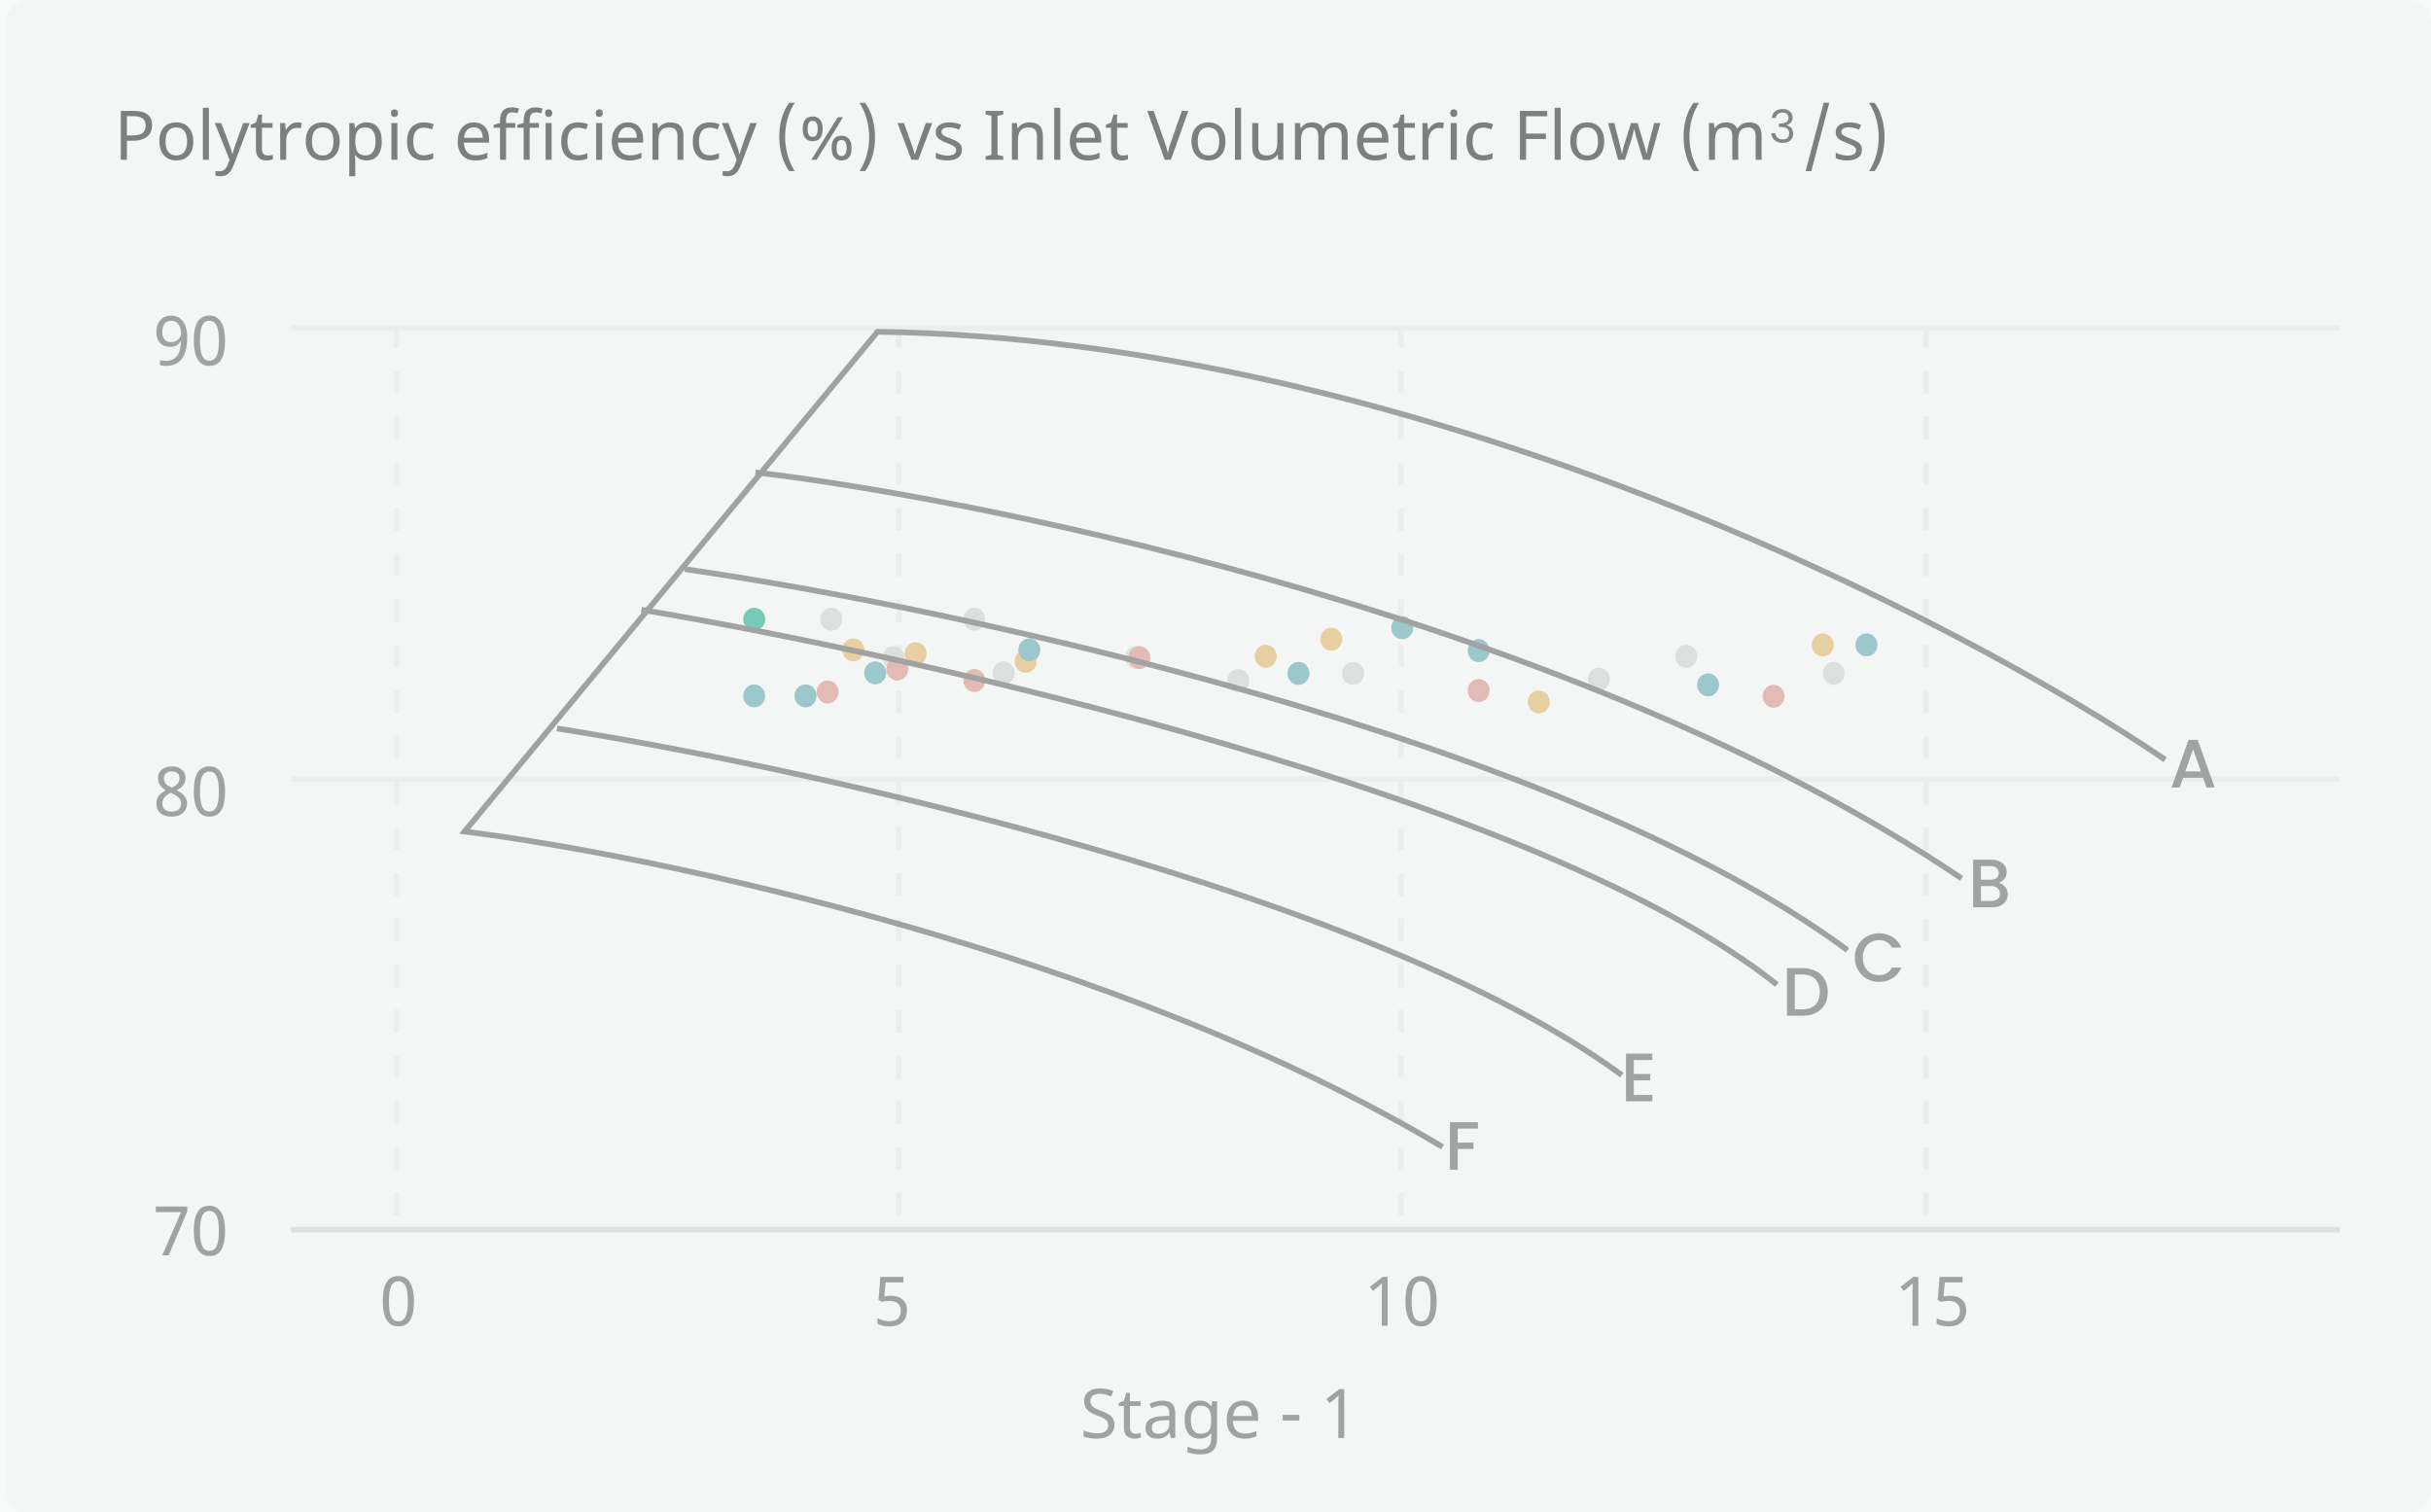 <svg width="426" height="265" viewBox="0 0 426 265" fill="none" xmlns="http://www.w3.org/2000/svg">
<rect width="426" height="265" fill="#F5F5F5"/>
<rect x="-16173" y="-3458" width="23840" height="13376" fill="#F8FAF9"/>
<rect x="1" width="425" height="265" rx="4" fill="white"/>
<path d="M310.48 20.672C310.517 20.181 310.707 19.797 311.048 19.52C311.389 19.243 311.832 19.104 312.376 19.104C312.739 19.104 313.051 19.171 313.312 19.304C313.579 19.432 313.779 19.608 313.912 19.832C314.051 20.056 314.12 20.309 314.12 20.592C314.12 20.923 314.024 21.208 313.832 21.448C313.645 21.688 313.4 21.843 313.096 21.912V21.952C313.443 22.037 313.717 22.205 313.92 22.456C314.123 22.707 314.224 23.035 314.224 23.44C314.224 23.744 314.155 24.019 314.016 24.264C313.877 24.504 313.669 24.693 313.392 24.832C313.115 24.971 312.781 25.04 312.392 25.04C311.827 25.04 311.363 24.893 311 24.6C310.637 24.301 310.435 23.88 310.392 23.336H311.096C311.133 23.656 311.264 23.917 311.488 24.12C311.712 24.323 312.011 24.424 312.384 24.424C312.757 24.424 313.04 24.328 313.232 24.136C313.429 23.939 313.528 23.685 313.528 23.376C313.528 22.976 313.395 22.688 313.128 22.512C312.861 22.336 312.459 22.248 311.92 22.248H311.736V21.64H311.928C312.419 21.635 312.789 21.555 313.04 21.4C313.291 21.24 313.416 20.995 313.416 20.664C313.416 20.381 313.323 20.155 313.136 19.984C312.955 19.813 312.693 19.728 312.352 19.728C312.021 19.728 311.755 19.813 311.552 19.984C311.349 20.155 311.229 20.384 311.192 20.672H310.48Z" fill="#1A2321"/>
<g clip-path="url(#clip0_0_1)">
<path d="M32.805 59.09C32.805 59.5 32.783 59.91 32.74 60.32C32.701 60.727 32.629 61.115 32.523 61.486C32.422 61.857 32.281 62.205 32.102 62.529C31.922 62.85 31.693 63.127 31.416 63.361C31.139 63.596 30.807 63.781 30.42 63.918C30.033 64.051 29.58 64.117 29.061 64.117C28.986 64.117 28.904 64.115 28.814 64.111C28.725 64.107 28.635 64.1 28.545 64.088C28.455 64.08 28.367 64.07 28.281 64.059C28.195 64.047 28.119 64.031 28.053 64.012V63.098C28.189 63.148 28.344 63.185 28.516 63.209C28.688 63.232 28.857 63.244 29.025 63.244C29.553 63.244 29.986 63.152 30.326 62.969C30.666 62.785 30.936 62.537 31.135 62.225C31.334 61.908 31.475 61.541 31.557 61.123C31.643 60.705 31.695 60.264 31.715 59.799H31.639C31.561 59.94 31.467 60.07 31.357 60.191C31.248 60.312 31.119 60.418 30.971 60.508C30.822 60.598 30.654 60.668 30.467 60.719C30.279 60.77 30.07 60.795 29.84 60.795C29.469 60.795 29.133 60.738 28.832 60.625C28.531 60.508 28.275 60.338 28.064 60.115C27.854 59.893 27.689 59.621 27.572 59.301C27.459 58.977 27.402 58.607 27.402 58.193C27.402 57.748 27.463 57.348 27.584 56.992C27.709 56.633 27.883 56.33 28.105 56.084C28.332 55.834 28.605 55.643 28.926 55.51C29.25 55.377 29.611 55.31 30.01 55.31C30.404 55.31 30.771 55.387 31.111 55.539C31.451 55.691 31.746 55.924 31.996 56.236C32.246 56.549 32.443 56.943 32.588 57.42C32.732 57.893 32.805 58.449 32.805 59.09ZM30.021 56.213C29.787 56.213 29.572 56.252 29.377 56.33C29.186 56.408 29.02 56.529 28.879 56.693C28.738 56.857 28.629 57.065 28.551 57.315C28.477 57.56 28.439 57.853 28.439 58.193C28.439 58.467 28.471 58.713 28.533 58.932C28.6 59.147 28.697 59.33 28.826 59.482C28.955 59.635 29.115 59.752 29.307 59.834C29.502 59.916 29.729 59.957 29.986 59.957C30.252 59.957 30.492 59.912 30.707 59.822C30.922 59.728 31.105 59.609 31.258 59.465C31.41 59.316 31.527 59.148 31.609 58.961C31.695 58.773 31.738 58.586 31.738 58.398C31.738 58.137 31.701 57.877 31.627 57.619C31.557 57.357 31.449 57.123 31.305 56.916C31.164 56.705 30.986 56.535 30.771 56.406C30.557 56.277 30.307 56.213 30.021 56.213ZM39.438 59.705C39.438 60.397 39.387 61.016 39.285 61.562C39.188 62.109 39.027 62.572 38.805 62.951C38.586 63.33 38.303 63.619 37.955 63.818C37.607 64.018 37.185 64.117 36.69 64.117C36.228 64.117 35.826 64.018 35.482 63.818C35.143 63.619 34.859 63.33 34.633 62.951C34.41 62.572 34.242 62.109 34.129 61.562C34.02 61.016 33.965 60.397 33.965 59.705C33.965 59.014 34.014 58.395 34.111 57.848C34.213 57.301 34.371 56.84 34.586 56.465C34.805 56.086 35.086 55.797 35.43 55.598C35.777 55.398 36.197 55.299 36.69 55.299C37.154 55.299 37.559 55.398 37.902 55.598C38.246 55.793 38.531 56.08 38.758 56.459C38.984 56.834 39.154 57.295 39.268 57.842C39.381 58.389 39.438 59.01 39.438 59.705ZM35.049 59.705C35.049 60.291 35.078 60.803 35.137 61.24C35.195 61.678 35.289 62.043 35.418 62.336C35.547 62.625 35.715 62.844 35.922 62.992C36.133 63.137 36.389 63.209 36.69 63.209C36.99 63.209 37.246 63.137 37.457 62.992C37.668 62.848 37.84 62.631 37.973 62.342C38.109 62.053 38.207 61.69 38.266 61.252C38.328 60.81 38.359 60.295 38.359 59.705C38.359 59.119 38.328 58.607 38.266 58.17C38.207 57.732 38.109 57.369 37.973 57.08C37.84 56.791 37.668 56.574 37.457 56.43C37.246 56.285 36.99 56.213 36.69 56.213C36.389 56.213 36.133 56.285 35.922 56.43C35.715 56.574 35.547 56.791 35.418 57.08C35.289 57.369 35.195 57.732 35.137 58.17C35.078 58.607 35.049 59.119 35.049 59.705Z" fill="#595959"/>
</g>
<g clip-path="url(#clip1_0_1)">
<path d="M30.092 134.299C30.42 134.299 30.729 134.342 31.018 134.428C31.311 134.514 31.566 134.643 31.785 134.814C32.008 134.986 32.184 135.201 32.312 135.459C32.441 135.717 32.506 136.018 32.506 136.361C32.506 136.623 32.467 136.859 32.389 137.07C32.31 137.281 32.203 137.473 32.066 137.645C31.93 137.812 31.768 137.965 31.58 138.102C31.393 138.234 31.189 138.355 30.971 138.465C31.197 138.586 31.418 138.721 31.633 138.869C31.852 139.018 32.045 139.186 32.213 139.373C32.385 139.557 32.522 139.764 32.623 139.994C32.728 140.225 32.781 140.482 32.781 140.768C32.781 141.127 32.715 141.453 32.582 141.746C32.453 142.035 32.27 142.281 32.031 142.484C31.797 142.688 31.514 142.844 31.182 142.953C30.854 143.062 30.49 143.117 30.092 143.117C29.662 143.117 29.279 143.064 28.943 142.959C28.611 142.854 28.33 142.703 28.1 142.508C27.873 142.309 27.699 142.066 27.578 141.781C27.461 141.496 27.402 141.174 27.402 140.814C27.402 140.521 27.445 140.258 27.531 140.023C27.621 139.789 27.74 139.578 27.889 139.391C28.037 139.203 28.213 139.037 28.416 138.893C28.619 138.748 28.834 138.621 29.061 138.512C28.869 138.391 28.689 138.26 28.521 138.119C28.354 137.975 28.207 137.814 28.082 137.639C27.961 137.463 27.863 137.27 27.789 137.059C27.719 136.844 27.684 136.607 27.684 136.35C27.684 136.01 27.748 135.713 27.877 135.459C28.01 135.201 28.188 134.986 28.41 134.814C28.633 134.643 28.889 134.514 29.178 134.428C29.471 134.342 29.775 134.299 30.092 134.299ZM28.451 140.826C28.451 141.033 28.482 141.225 28.545 141.4C28.607 141.572 28.705 141.721 28.838 141.846C28.971 141.967 29.139 142.062 29.342 142.133C29.545 142.199 29.787 142.232 30.068 142.232C30.342 142.232 30.582 142.199 30.789 142.133C31 142.062 31.176 141.965 31.316 141.84C31.457 141.711 31.562 141.557 31.633 141.377C31.703 141.197 31.738 140.998 31.738 140.779C31.738 140.576 31.699 140.393 31.621 140.229C31.547 140.064 31.438 139.912 31.293 139.771C31.152 139.631 30.982 139.498 30.783 139.373C30.584 139.248 30.361 139.125 30.115 139.004L29.939 138.922C29.447 139.156 29.076 139.426 28.826 139.73C28.576 140.031 28.451 140.396 28.451 140.826ZM30.08 135.189C29.666 135.189 29.336 135.293 29.09 135.5C28.848 135.707 28.727 136.008 28.727 136.402C28.727 136.625 28.76 136.816 28.826 136.977C28.896 137.137 28.992 137.279 29.113 137.404C29.234 137.529 29.379 137.643 29.547 137.744C29.719 137.842 29.904 137.938 30.104 138.031C30.291 137.945 30.467 137.852 30.631 137.75C30.799 137.648 30.943 137.533 31.064 137.404C31.189 137.275 31.287 137.129 31.357 136.965C31.428 136.801 31.463 136.613 31.463 136.402C31.463 136.008 31.34 135.707 31.094 135.5C30.848 135.293 30.51 135.189 30.08 135.189ZM39.438 138.705C39.438 139.396 39.387 140.016 39.285 140.562C39.188 141.109 39.027 141.572 38.805 141.951C38.586 142.33 38.303 142.619 37.955 142.818C37.607 143.018 37.185 143.117 36.69 143.117C36.228 143.117 35.826 143.018 35.482 142.818C35.143 142.619 34.859 142.33 34.633 141.951C34.41 141.572 34.242 141.109 34.129 140.562C34.02 140.016 33.965 139.396 33.965 138.705C33.965 138.014 34.014 137.395 34.111 136.848C34.213 136.301 34.371 135.84 34.586 135.465C34.805 135.086 35.086 134.797 35.43 134.598C35.777 134.398 36.197 134.299 36.69 134.299C37.154 134.299 37.559 134.398 37.902 134.598C38.246 134.793 38.531 135.08 38.758 135.459C38.984 135.834 39.154 136.295 39.268 136.842C39.381 137.389 39.438 138.01 39.438 138.705ZM35.049 138.705C35.049 139.291 35.078 139.803 35.137 140.24C35.195 140.678 35.289 141.043 35.418 141.336C35.547 141.625 35.715 141.844 35.922 141.992C36.133 142.137 36.389 142.209 36.69 142.209C36.99 142.209 37.246 142.137 37.457 141.992C37.668 141.848 37.84 141.631 37.973 141.342C38.109 141.053 38.207 140.689 38.266 140.252C38.328 139.811 38.359 139.295 38.359 138.705C38.359 138.119 38.328 137.607 38.266 137.17C38.207 136.732 38.109 136.369 37.973 136.08C37.84 135.791 37.668 135.574 37.457 135.43C37.246 135.285 36.99 135.213 36.69 135.213C36.389 135.213 36.133 135.285 35.922 135.43C35.715 135.574 35.547 135.791 35.418 136.08C35.289 136.369 35.195 136.732 35.137 137.17C35.078 137.607 35.049 138.119 35.049 138.705Z" fill="#595959"/>
</g>
<g clip-path="url(#clip2_0_1)">
<path d="M28.428 220L31.727 212.406H27.309V211.434H32.816V212.283L29.564 220H28.428ZM39.438 215.705C39.438 216.396 39.387 217.016 39.285 217.562C39.188 218.109 39.027 218.572 38.805 218.951C38.586 219.33 38.303 219.619 37.955 219.818C37.607 220.018 37.185 220.117 36.69 220.117C36.228 220.117 35.826 220.018 35.482 219.818C35.143 219.619 34.859 219.33 34.633 218.951C34.41 218.572 34.242 218.109 34.129 217.562C34.02 217.016 33.965 216.396 33.965 215.705C33.965 215.014 34.014 214.395 34.111 213.848C34.213 213.301 34.371 212.84 34.586 212.465C34.805 212.086 35.086 211.797 35.43 211.598C35.777 211.398 36.197 211.299 36.69 211.299C37.154 211.299 37.559 211.398 37.902 211.598C38.246 211.793 38.531 212.08 38.758 212.459C38.984 212.834 39.154 213.295 39.268 213.842C39.381 214.389 39.438 215.01 39.438 215.705ZM35.049 215.705C35.049 216.291 35.078 216.803 35.137 217.24C35.195 217.678 35.289 218.043 35.418 218.336C35.547 218.625 35.715 218.844 35.922 218.992C36.133 219.137 36.389 219.209 36.69 219.209C36.99 219.209 37.246 219.137 37.457 218.992C37.668 218.848 37.84 218.631 37.973 218.342C38.109 218.053 38.207 217.689 38.266 217.252C38.328 216.811 38.359 216.295 38.359 215.705C38.359 215.119 38.328 214.607 38.266 214.17C38.207 213.732 38.109 213.369 37.973 213.08C37.84 212.791 37.668 212.574 37.457 212.43C37.246 212.285 36.99 212.213 36.69 212.213C36.389 212.213 36.133 212.285 35.922 212.43C35.715 212.574 35.547 212.791 35.418 213.08C35.289 213.369 35.195 213.732 35.137 214.17C35.078 214.607 35.049 215.119 35.049 215.705Z" fill="#595959"/>
</g>
<line x1="69.5" y1="57" x2="69.5" y2="215" stroke="#EBEFEE" stroke-dasharray="4 4"/>
<line x1="245.5" y1="57" x2="245.5" y2="215" stroke="#EBEFEE" stroke-dasharray="4 4"/>
<line x1="157.5" y1="57" x2="157.5" y2="215" stroke="#EBEFEE" stroke-dasharray="4 4"/>
<line x1="337.5" y1="57" x2="337.5" y2="215" stroke="#EBEFEE" stroke-dasharray="4 4"/>
<rect x="51.25" y="57.25" width="358.5" height="0.5" fill="#EBEFEE" stroke="#EBEFEE" stroke-width="0.5"/>
<rect x="51" y="215" width="359" height="1" fill="#CED7D4"/>
<rect x="51.25" y="136.25" width="358.5" height="0.5" fill="#EBEFEE" stroke="#EBEFEE" stroke-width="0.5"/>
<g clip-path="url(#clip3_0_1)">
<path d="M156.193 227.076C156.58 227.076 156.939 227.131 157.271 227.24C157.607 227.346 157.898 227.504 158.145 227.715C158.395 227.926 158.59 228.188 158.73 228.5C158.871 228.812 158.941 229.174 158.941 229.584C158.941 230.029 158.875 230.43 158.742 230.785C158.609 231.141 158.412 231.441 158.15 231.688C157.889 231.934 157.564 232.123 157.178 232.256C156.795 232.385 156.354 232.449 155.854 232.449C155.654 232.449 155.457 232.439 155.262 232.42C155.07 232.4 154.885 232.371 154.705 232.332C154.529 232.297 154.361 232.25 154.201 232.191C154.041 232.133 153.896 232.064 153.768 231.986V230.979C153.896 231.068 154.047 231.148 154.219 231.219C154.395 231.289 154.578 231.348 154.77 231.395C154.961 231.441 155.152 231.479 155.344 231.506C155.539 231.529 155.719 231.541 155.883 231.541C156.191 231.541 156.467 231.506 156.709 231.436C156.951 231.361 157.156 231.248 157.324 231.096C157.492 230.943 157.621 230.752 157.711 230.521C157.801 230.291 157.846 230.018 157.846 229.701C157.846 229.143 157.674 228.717 157.33 228.424C156.986 228.127 156.486 227.979 155.83 227.979C155.725 227.979 155.609 227.984 155.484 227.996C155.363 228.004 155.24 228.016 155.115 228.031C154.994 228.047 154.877 228.064 154.764 228.084C154.654 228.1 154.559 228.115 154.477 228.131L153.949 227.797L154.271 223.766H158.314V224.738H155.197L154.969 227.193C155.094 227.17 155.258 227.145 155.461 227.117C155.668 227.09 155.912 227.076 156.193 227.076Z" fill="#595959"/>
<path d="M72.547 228.037C72.547 228.729 72.496 229.348 72.394 229.895C72.297 230.441 72.137 230.904 71.914 231.283C71.695 231.662 71.412 231.951 71.064 232.15C70.717 232.35 70.295 232.449 69.799 232.449C69.338 232.449 68.936 232.35 68.592 232.15C68.252 231.951 67.969 231.662 67.742 231.283C67.519 230.904 67.352 230.441 67.238 229.895C67.129 229.348 67.074 228.729 67.074 228.037C67.074 227.346 67.123 226.727 67.221 226.18C67.322 225.633 67.481 225.172 67.695 224.797C67.914 224.418 68.195 224.129 68.539 223.93C68.887 223.73 69.307 223.631 69.799 223.631C70.264 223.631 70.668 223.73 71.012 223.93C71.356 224.125 71.641 224.412 71.867 224.791C72.094 225.166 72.264 225.627 72.377 226.174C72.49 226.721 72.547 227.342 72.547 228.037ZM68.158 228.037C68.158 228.623 68.188 229.135 68.246 229.572C68.305 230.01 68.398 230.375 68.527 230.668C68.656 230.957 68.824 231.176 69.031 231.324C69.242 231.469 69.498 231.541 69.799 231.541C70.1 231.541 70.356 231.469 70.566 231.324C70.777 231.18 70.949 230.963 71.082 230.674C71.219 230.385 71.316 230.021 71.375 229.584C71.438 229.143 71.469 228.627 71.469 228.037C71.469 227.451 71.438 226.939 71.375 226.502C71.316 226.064 71.219 225.701 71.082 225.412C70.949 225.123 70.777 224.906 70.566 224.762C70.356 224.617 70.1 224.545 69.799 224.545C69.498 224.545 69.242 224.617 69.031 224.762C68.824 224.906 68.656 225.123 68.527 225.412C68.398 225.701 68.305 226.064 68.246 226.502C68.188 226.939 68.158 227.451 68.158 228.037Z" fill="#595959"/>
<path d="M336.166 232.332H335.135V226.982C335.135 226.814 335.135 226.635 335.135 226.443C335.139 226.252 335.143 226.062 335.146 225.875C335.154 225.684 335.16 225.502 335.164 225.33C335.172 225.154 335.178 225 335.182 224.867C335.115 224.938 335.057 224.998 335.006 225.049C334.955 225.1 334.902 225.148 334.848 225.195C334.797 225.242 334.742 225.293 334.684 225.348C334.625 225.398 334.555 225.459 334.473 225.529L333.605 226.238L333.043 225.518L335.287 223.766H336.166V232.332ZM341.803 227.076C342.189 227.076 342.549 227.131 342.881 227.24C343.217 227.346 343.508 227.504 343.754 227.715C344.004 227.926 344.199 228.188 344.34 228.5C344.48 228.812 344.551 229.174 344.551 229.584C344.551 230.029 344.484 230.43 344.352 230.785C344.219 231.141 344.021 231.441 343.76 231.688C343.498 231.934 343.174 232.123 342.787 232.256C342.404 232.385 341.963 232.449 341.463 232.449C341.264 232.449 341.066 232.439 340.871 232.42C340.68 232.4 340.494 232.371 340.314 232.332C340.139 232.297 339.971 232.25 339.811 232.191C339.65 232.133 339.506 232.064 339.377 231.986V230.979C339.506 231.068 339.656 231.148 339.828 231.219C340.004 231.289 340.188 231.348 340.379 231.395C340.57 231.441 340.762 231.479 340.953 231.506C341.148 231.529 341.328 231.541 341.492 231.541C341.801 231.541 342.076 231.506 342.318 231.436C342.561 231.361 342.766 231.248 342.934 231.096C343.102 230.943 343.23 230.752 343.32 230.521C343.41 230.291 343.455 230.018 343.455 229.701C343.455 229.143 343.283 228.717 342.939 228.424C342.596 228.127 342.096 227.979 341.439 227.979C341.334 227.979 341.219 227.984 341.094 227.996C340.973 228.004 340.85 228.016 340.725 228.031C340.604 228.047 340.486 228.064 340.373 228.084C340.264 228.1 340.168 228.115 340.086 228.131L339.559 227.797L339.881 223.766H343.924V224.738H340.807L340.578 227.193C340.703 227.17 340.867 227.145 341.07 227.117C341.277 227.09 341.521 227.076 341.803 227.076Z" fill="#595959"/>
<path d="M243.166 232.332H242.135V226.982C242.135 226.814 242.135 226.635 242.135 226.443C242.139 226.252 242.143 226.062 242.146 225.875C242.154 225.684 242.16 225.502 242.164 225.33C242.172 225.154 242.178 225 242.182 224.867C242.115 224.938 242.057 224.998 242.006 225.049C241.955 225.1 241.902 225.148 241.848 225.195C241.797 225.242 241.742 225.293 241.684 225.348C241.625 225.398 241.555 225.459 241.473 225.529L240.605 226.238L240.043 225.518L242.287 223.766H243.166V232.332ZM251.756 228.037C251.756 228.729 251.705 229.348 251.604 229.895C251.506 230.441 251.346 230.904 251.123 231.283C250.905 231.662 250.621 231.951 250.274 232.15C249.926 232.35 249.504 232.449 249.008 232.449C248.547 232.449 248.145 232.35 247.801 232.15C247.461 231.951 247.178 231.662 246.952 231.283C246.729 230.904 246.561 230.441 246.448 229.895C246.338 229.348 246.284 228.729 246.284 228.037C246.284 227.346 246.332 226.727 246.43 226.18C246.532 225.633 246.69 225.172 246.905 224.797C247.123 224.418 247.405 224.129 247.748 223.93C248.096 223.73 248.516 223.631 249.008 223.631C249.473 223.631 249.877 223.73 250.221 223.93C250.565 224.125 250.85 224.412 251.077 224.791C251.303 225.166 251.473 225.627 251.586 226.174C251.7 226.721 251.756 227.342 251.756 228.037ZM247.368 228.037C247.368 228.623 247.397 229.135 247.455 229.572C247.514 230.01 247.608 230.375 247.737 230.668C247.866 230.957 248.034 231.176 248.241 231.324C248.452 231.469 248.707 231.541 249.008 231.541C249.309 231.541 249.565 231.469 249.776 231.324C249.987 231.18 250.159 230.963 250.291 230.674C250.428 230.385 250.526 230.021 250.584 229.584C250.647 229.143 250.678 228.627 250.678 228.037C250.678 227.451 250.647 226.939 250.584 226.502C250.526 226.064 250.428 225.701 250.291 225.412C250.159 225.123 249.987 224.906 249.776 224.762C249.565 224.617 249.309 224.545 249.008 224.545C248.707 224.545 248.452 224.617 248.241 224.762C248.034 224.906 247.866 225.123 247.737 225.412C247.608 225.701 247.514 226.064 247.455 226.502C247.397 226.939 247.368 227.451 247.368 228.037Z" fill="#595959"/>
</g>
<path d="M386.055 136.296H382.563L381.963 138H380.535L383.523 129.648H385.107L388.095 138H386.655L386.055 136.296ZM385.671 135.18L384.315 131.304L382.947 135.18H385.671Z" fill="#595959"/>
<path d="M351.367 155.424C351.679 155.82 351.835 156.264 351.835 156.756C351.835 157.188 351.715 157.572 351.499 157.908C351.283 158.244 350.959 158.52 350.551 158.712C350.131 158.904 349.651 159 349.099 159H345.763V150.66H348.943C349.507 150.66 349.999 150.756 350.407 150.948C350.815 151.14 351.115 151.404 351.331 151.728C351.535 152.052 351.643 152.412 351.643 152.808C351.643 153.288 351.511 153.696 351.259 154.008C350.995 154.332 350.659 154.572 350.227 154.716C350.671 154.8 351.055 155.04 351.367 155.424ZM347.131 154.164H348.823C349.267 154.164 349.615 154.068 349.867 153.864C350.119 153.66 350.251 153.36 350.251 152.976C350.251 152.604 350.119 152.316 349.867 152.1C349.615 151.884 349.267 151.776 348.823 151.776H347.131V154.164ZM350.071 157.548C350.335 157.332 350.467 157.02 350.467 156.612C350.467 156.204 350.323 155.88 350.047 155.64C349.759 155.4 349.387 155.28 348.931 155.28H347.131V157.884H348.979C349.435 157.884 349.807 157.776 350.071 157.548Z" fill="#595959"/>
<path d="M325.596 165.616C325.98 164.968 326.496 164.464 327.144 164.104C327.792 163.744 328.512 163.552 329.292 163.552C330.18 163.552 330.96 163.78 331.656 164.212C332.352 164.644 332.856 165.268 333.168 166.06H331.524C331.308 165.628 331.008 165.292 330.624 165.076C330.24 164.86 329.796 164.752 329.292 164.752C328.74 164.752 328.248 164.884 327.816 165.124C327.384 165.376 327.036 165.736 326.796 166.192C326.556 166.66 326.436 167.2 326.436 167.812C326.436 168.436 326.556 168.976 326.796 169.432C327.036 169.9 327.384 170.26 327.816 170.512C328.248 170.764 328.74 170.884 329.292 170.884C329.796 170.884 330.24 170.776 330.624 170.56C331.008 170.344 331.308 170.02 331.524 169.576H333.168C332.856 170.38 332.352 170.992 331.656 171.424C330.96 171.856 330.18 172.072 329.292 172.072C328.5 172.072 327.792 171.892 327.144 171.532C326.496 171.172 325.98 170.656 325.596 170.008C325.212 169.36 325.032 168.628 325.032 167.812C325.032 166.996 325.212 166.264 325.596 165.616Z" fill="#595959"/>
<path d="M318.198 170.176C318.87 170.512 319.386 171.004 319.746 171.64C320.106 172.276 320.298 173.02 320.298 173.86C320.298 174.712 320.106 175.444 319.746 176.068C319.386 176.692 318.87 177.172 318.198 177.508C317.526 177.844 316.758 178 315.87 178H313.146V169.66H315.87C316.758 169.66 317.526 169.84 318.198 170.176ZM318.114 176.092C318.63 175.564 318.894 174.82 318.894 173.86C318.894 172.9 318.63 172.144 318.114 171.592C317.586 171.052 316.842 170.776 315.87 170.776H314.514V176.884H315.87C316.842 176.884 317.586 176.62 318.114 176.092Z" fill="#595959"/>
<path d="M286.303 185.764V188.212H289.183V189.328H286.303V191.884H289.543V193H284.935V184.648H289.543V185.764H286.303Z" fill="#595959"/>
<path d="M258.99 196.66V197.776H255.45V200.236H258.21V201.352H255.45V205H254.082V196.66H258.99Z" fill="#595959"/>
<ellipse cx="145.665" cy="108.515" rx="1.928" ry="2.015" fill="#D0D0D0"/>
<ellipse cx="149.52" cy="113.888" rx="1.928" ry="2.015" fill="#E6B056"/>
<ellipse cx="156.59" cy="115.232" rx="1.928" ry="2.015" fill="#D0D0D0"/>
<ellipse cx="160.448" cy="114.56" rx="1.928" ry="2.015" fill="#E6B056"/>
<ellipse cx="170.731" cy="108.515" rx="1.928" ry="2.015" fill="#D0D0D0"/>
<ellipse cx="233.28" cy="112.015" rx="1.928" ry="2.015" fill="#E6B056"/>
<ellipse cx="175.875" cy="117.917" rx="1.928" ry="2.015" fill="#D0D0D0"/>
<ellipse cx="179.729" cy="115.902" rx="1.928" ry="2.015" fill="#E6B056"/>
<ellipse cx="237.11" cy="118.015" rx="1.928" ry="2.015" fill="#D0D0D0"/>
<ellipse cx="221.797" cy="115.015" rx="1.928" ry="2.015" fill="#E6B056"/>
<ellipse opacity="0.5" cx="199.012" cy="115.23" rx="1.928" ry="2.015" fill="#ADBDB9"/>
<ellipse cx="295.489" cy="115.015" rx="1.928" ry="2.015" fill="#D0D0D0"/>
<ellipse cx="217.008" cy="119.261" rx="1.928" ry="2.015" fill="#D0D0D0"/>
<ellipse cx="269.651" cy="123.015" rx="1.928" ry="2.015" fill="#E6B056"/>
<ellipse cx="280.176" cy="119.015" rx="1.928" ry="2.015" fill="#D0D0D0"/>
<ellipse cx="319.415" cy="113.015" rx="1.928" ry="2.015" fill="#E6B056"/>
<ellipse cx="321.329" cy="118.015" rx="1.928" ry="2.015" fill="#D0D0D0"/>
<ellipse cx="132.167" cy="108.515" rx="1.928" ry="2.015" fill="#02A783"/>
<ellipse cx="132.167" cy="121.946" rx="1.928" ry="2.015" fill="#4CA2A8"/>
<ellipse cx="141.163" cy="121.946" rx="1.928" ry="2.015" fill="#4CA2A8"/>
<ellipse cx="145.022" cy="121.275" rx="1.928" ry="2.015" fill="#DD887C"/>
<ellipse cx="153.379" cy="117.917" rx="1.928" ry="2.015" fill="#4CA2A8"/>
<ellipse cx="157.235" cy="117.245" rx="1.928" ry="2.015" fill="#DD887C"/>
<ellipse cx="227.54" cy="118.015" rx="1.928" ry="2.015" fill="#4CA2A8"/>
<ellipse cx="170.731" cy="119.261" rx="1.928" ry="2.015" fill="#DD887C"/>
<ellipse cx="180.375" cy="113.888" rx="1.928" ry="2.015" fill="#4CA2A8"/>
<ellipse cx="245.723" cy="110.015" rx="1.928" ry="2.015" fill="#4CA2A8"/>
<ellipse cx="199.653" cy="115.232" rx="1.928" ry="2.015" fill="#DD887C"/>
<ellipse cx="259.12" cy="114.015" rx="1.928" ry="2.015" fill="#4CA2A8"/>
<ellipse cx="259.12" cy="121.015" rx="1.928" ry="2.015" fill="#DD887C"/>
<ellipse cx="299.315" cy="120.015" rx="1.928" ry="2.015" fill="#4CA2A8"/>
<ellipse cx="310.799" cy="122.015" rx="1.928" ry="2.015" fill="#DD887C"/>
<ellipse cx="327.071" cy="113.015" rx="1.928" ry="2.015" fill="#4CA2A8"/>
<path d="M379.414 133.13C343.553 108.682 248.217 59.458 153.77 58.145L81.412 145.718C114.735 149.915 195.662 166.846 252.787 201" stroke="#595959"/>
<path d="M97.598 127.656C141.711 134.589 240.791 156.446 284.206 188.411" stroke="#595959"/>
<path d="M112.389 106.857C161.58 115.067 270.244 139.698 311.374 172.538" stroke="#595959"/>
<path d="M120.002 99.742C166.971 106.493 273.478 129.298 323.748 166.517" stroke="#595959"/>
<path d="M132.381 82.775C175.225 87.884 277.478 109.267 343.744 153.929" stroke="#595959"/>
<path d="M26.65 21.953C26.65 22.828 26.352 23.5 25.754 23.969C25.156 24.434 24.314 24.666 23.229 24.666H22.244V28H21.166V19.434H23.434C25.578 19.434 26.65 20.273 26.65 21.953ZM22.244 23.74H23.105C23.957 23.74 24.574 23.604 24.957 23.33C25.34 23.053 25.531 22.609 25.531 22C25.531 21.449 25.354 21.037 24.998 20.764C24.643 20.49 24.088 20.354 23.334 20.354H22.244V23.74ZM33.875 24.771C33.875 25.822 33.609 26.643 33.078 27.232C32.547 27.822 31.812 28.117 30.875 28.117C30.293 28.117 29.777 27.982 29.328 27.713C28.879 27.439 28.533 27.049 28.291 26.541C28.049 26.033 27.928 25.443 27.928 24.771C27.928 23.725 28.189 22.91 28.713 22.328C29.236 21.742 29.971 21.449 30.916 21.449C31.822 21.449 32.541 21.748 33.072 22.346C33.607 22.939 33.875 23.748 33.875 24.771ZM29.018 24.771C29.018 25.58 29.176 26.195 29.492 26.617C29.812 27.035 30.283 27.244 30.904 27.244C31.518 27.244 31.984 27.035 32.305 26.617C32.625 26.195 32.785 25.58 32.785 24.771C32.785 23.963 32.623 23.355 32.299 22.949C31.979 22.539 31.508 22.334 30.887 22.334C29.641 22.334 29.018 23.146 29.018 24.771ZM36.605 28H35.551V18.883H36.605V28ZM37.637 21.566H38.768L40.156 25.229C40.449 26.025 40.629 26.609 40.695 26.98H40.742C40.777 26.836 40.857 26.566 40.982 26.172C41.107 25.773 41.213 25.455 41.299 25.217L42.605 21.566H43.742L40.971 28.891C40.701 29.602 40.381 30.111 40.01 30.42C39.639 30.729 39.18 30.883 38.633 30.883C38.34 30.883 38.049 30.85 37.76 30.783V29.945C37.955 29.992 38.19 30.016 38.463 30.016C38.799 30.016 39.084 29.922 39.318 29.734C39.553 29.551 39.744 29.266 39.893 28.879L40.227 28.023L37.637 21.566ZM46.912 27.256C47.049 27.256 47.209 27.242 47.393 27.215C47.576 27.188 47.715 27.156 47.809 27.121V27.93C47.711 27.973 47.559 28.014 47.352 28.053C47.148 28.096 46.941 28.117 46.73 28.117C45.473 28.117 44.844 27.455 44.844 26.131V22.387H43.935V21.883L44.855 21.461L45.277 20.09H45.904V21.566H47.762V22.387H45.904V26.102C45.904 26.473 45.992 26.758 46.168 26.957C46.348 27.156 46.596 27.256 46.912 27.256ZM52.098 21.449C52.383 21.449 52.635 21.473 52.853 21.52L52.725 22.492C52.486 22.438 52.254 22.41 52.027 22.41C51.688 22.41 51.371 22.504 51.078 22.691C50.789 22.879 50.562 23.139 50.398 23.471C50.234 23.799 50.152 24.164 50.152 24.566V28H49.098V21.566H49.965L50.082 22.744H50.129C50.375 22.318 50.666 21.996 51.002 21.777C51.338 21.559 51.703 21.449 52.098 21.449ZM59.527 24.771C59.527 25.822 59.262 26.643 58.73 27.232C58.199 27.822 57.465 28.117 56.527 28.117C55.945 28.117 55.43 27.982 54.98 27.713C54.531 27.439 54.185 27.049 53.943 26.541C53.701 26.033 53.58 25.443 53.58 24.771C53.58 23.725 53.842 22.91 54.365 22.328C54.889 21.742 55.623 21.449 56.568 21.449C57.475 21.449 58.193 21.748 58.725 22.346C59.26 22.939 59.527 23.748 59.527 24.771ZM54.67 24.771C54.67 25.58 54.828 26.195 55.145 26.617C55.465 27.035 55.935 27.244 56.557 27.244C57.17 27.244 57.637 27.035 57.957 26.617C58.277 26.195 58.438 25.58 58.438 24.771C58.438 23.963 58.275 23.355 57.951 22.949C57.631 22.539 57.16 22.334 56.539 22.334C55.293 22.334 54.67 23.146 54.67 24.771ZM64.25 28.117C63.387 28.117 62.723 27.807 62.258 27.186H62.188L62.211 27.426C62.242 27.73 62.258 28.002 62.258 28.24V30.883H61.203V21.566H62.07L62.211 22.445H62.258C62.508 22.094 62.797 21.84 63.125 21.684C63.453 21.527 63.832 21.449 64.262 21.449C65.098 21.449 65.746 21.74 66.207 22.322C66.672 22.9 66.904 23.717 66.904 24.771C66.904 25.822 66.672 26.643 66.207 27.232C65.742 27.822 65.09 28.117 64.25 28.117ZM64.074 22.334C63.438 22.334 62.977 22.514 62.691 22.873C62.41 23.232 62.266 23.797 62.258 24.566V24.771C62.258 25.643 62.402 26.273 62.691 26.664C62.98 27.051 63.449 27.244 64.098 27.244C64.637 27.244 65.057 27.025 65.357 26.588C65.662 26.15 65.814 25.541 65.814 24.76C65.814 23.975 65.662 23.375 65.357 22.961C65.057 22.543 64.629 22.334 64.074 22.334ZM69.641 28H68.586V21.566H69.641V28ZM68.504 19.826C68.504 19.592 68.562 19.422 68.68 19.316C68.801 19.211 68.949 19.158 69.125 19.158C69.289 19.158 69.432 19.211 69.553 19.316C69.678 19.422 69.74 19.592 69.74 19.826C69.74 20.057 69.678 20.227 69.553 20.336C69.432 20.445 69.289 20.5 69.125 20.5C68.949 20.5 68.801 20.445 68.68 20.336C68.562 20.227 68.504 20.057 68.504 19.826ZM74.258 28.117C73.332 28.117 72.611 27.834 72.096 27.268C71.58 26.697 71.322 25.881 71.322 24.818C71.322 23.74 71.582 22.91 72.102 22.328C72.625 21.742 73.369 21.449 74.334 21.449C74.647 21.449 74.955 21.482 75.26 21.549C75.568 21.611 75.822 21.693 76.022 21.795L75.699 22.674C75.156 22.471 74.693 22.369 74.311 22.369C73.662 22.369 73.184 22.574 72.875 22.984C72.566 23.391 72.412 23.998 72.412 24.807C72.412 25.584 72.566 26.18 72.875 26.594C73.184 27.004 73.641 27.209 74.246 27.209C74.812 27.209 75.369 27.084 75.916 26.834V27.771C75.471 28.002 74.918 28.117 74.258 28.117ZM83.299 28.117C82.334 28.117 81.576 27.826 81.025 27.244C80.478 26.658 80.205 25.854 80.205 24.83C80.205 23.799 80.461 22.979 80.973 22.369C81.484 21.756 82.176 21.449 83.047 21.449C83.856 21.449 84.5 21.711 84.981 22.234C85.461 22.754 85.701 23.459 85.701 24.35V24.988H81.295C81.314 25.719 81.5 26.273 81.852 26.652C82.203 27.031 82.701 27.221 83.346 27.221C83.689 27.221 84.016 27.191 84.324 27.133C84.633 27.07 84.994 26.951 85.408 26.775V27.701C85.053 27.854 84.719 27.961 84.406 28.023C84.094 28.086 83.725 28.117 83.299 28.117ZM83.035 22.311C82.531 22.311 82.133 22.473 81.84 22.797C81.547 23.121 81.373 23.572 81.318 24.15H84.594C84.586 23.549 84.447 23.092 84.178 22.779C83.908 22.467 83.527 22.311 83.035 22.311ZM90.301 22.387H88.678V28H87.623V22.387H86.498V21.895L87.623 21.531V21.162C87.623 20.381 87.793 19.795 88.133 19.404C88.477 19.014 89.004 18.818 89.715 18.818C90.125 18.818 90.541 18.891 90.963 19.035L90.682 19.861C90.318 19.744 90 19.686 89.727 19.686C89.371 19.686 89.107 19.803 88.936 20.037C88.764 20.271 88.678 20.643 88.678 21.15V21.566H90.301V22.387ZM94.438 22.387H92.814V28H91.76V22.387H90.635V21.895L91.76 21.531V21.162C91.76 20.381 91.93 19.795 92.269 19.404C92.613 19.014 93.141 18.818 93.852 18.818C94.262 18.818 94.678 18.891 95.1 19.035L94.818 19.861C94.455 19.744 94.137 19.686 93.863 19.686C93.508 19.686 93.244 19.803 93.072 20.037C92.9 20.271 92.814 20.643 92.814 21.15V21.566H94.438V22.387ZM96.664 28H95.609V21.566H96.664V28ZM95.527 19.826C95.527 19.592 95.586 19.422 95.703 19.316C95.824 19.211 95.973 19.158 96.148 19.158C96.312 19.158 96.455 19.211 96.576 19.316C96.701 19.422 96.764 19.592 96.764 19.826C96.764 20.057 96.701 20.227 96.576 20.336C96.455 20.445 96.312 20.5 96.148 20.5C95.973 20.5 95.824 20.445 95.703 20.336C95.586 20.227 95.527 20.057 95.527 19.826ZM101.281 28.117C100.355 28.117 99.635 27.834 99.119 27.268C98.603 26.697 98.346 25.881 98.346 24.818C98.346 23.74 98.606 22.91 99.125 22.328C99.648 21.742 100.393 21.449 101.357 21.449C101.67 21.449 101.979 21.482 102.283 21.549C102.592 21.611 102.846 21.693 103.045 21.795L102.723 22.674C102.18 22.471 101.717 22.369 101.334 22.369C100.686 22.369 100.207 22.574 99.898 22.984C99.59 23.391 99.436 23.998 99.436 24.807C99.436 25.584 99.59 26.18 99.898 26.594C100.207 27.004 100.664 27.209 101.27 27.209C101.836 27.209 102.393 27.084 102.939 26.834V27.771C102.494 28.002 101.941 28.117 101.281 28.117ZM105.523 28H104.469V21.566H105.523V28ZM104.387 19.826C104.387 19.592 104.445 19.422 104.562 19.316C104.684 19.211 104.832 19.158 105.008 19.158C105.172 19.158 105.314 19.211 105.436 19.316C105.561 19.422 105.623 19.592 105.623 19.826C105.623 20.057 105.561 20.227 105.436 20.336C105.314 20.445 105.172 20.5 105.008 20.5C104.832 20.5 104.684 20.445 104.562 20.336C104.445 20.227 104.387 20.057 104.387 19.826ZM110.299 28.117C109.334 28.117 108.576 27.826 108.025 27.244C107.479 26.658 107.205 25.854 107.205 24.83C107.205 23.799 107.461 22.979 107.973 22.369C108.484 21.756 109.176 21.449 110.047 21.449C110.855 21.449 111.5 21.711 111.98 22.234C112.461 22.754 112.701 23.459 112.701 24.35V24.988H108.295C108.314 25.719 108.5 26.273 108.852 26.652C109.203 27.031 109.701 27.221 110.346 27.221C110.689 27.221 111.016 27.191 111.324 27.133C111.633 27.07 111.994 26.951 112.408 26.775V27.701C112.053 27.854 111.719 27.961 111.406 28.023C111.094 28.086 110.725 28.117 110.299 28.117ZM110.035 22.311C109.531 22.311 109.133 22.473 108.84 22.797C108.547 23.121 108.373 23.572 108.318 24.15H111.594C111.586 23.549 111.447 23.092 111.178 22.779C110.908 22.467 110.527 22.311 110.035 22.311ZM118.719 28V23.887C118.719 23.363 118.602 22.975 118.367 22.721C118.137 22.463 117.773 22.334 117.277 22.334C116.617 22.334 116.137 22.518 115.836 22.885C115.539 23.248 115.391 23.842 115.391 24.666V28H114.336V21.566H115.186L115.344 22.445H115.402C115.602 22.129 115.881 21.885 116.24 21.713C116.6 21.537 116.996 21.449 117.43 21.449C118.219 21.449 118.805 21.641 119.188 22.023C119.57 22.406 119.762 23.002 119.762 23.811V28H118.719ZM124.332 28.117C123.406 28.117 122.686 27.834 122.17 27.268C121.654 26.697 121.396 25.881 121.396 24.818C121.396 23.74 121.656 22.91 122.176 22.328C122.699 21.742 123.443 21.449 124.408 21.449C124.721 21.449 125.029 21.482 125.334 21.549C125.643 21.611 125.896 21.693 126.096 21.795L125.773 22.674C125.23 22.471 124.768 22.369 124.385 22.369C123.736 22.369 123.258 22.574 122.949 22.984C122.641 23.391 122.486 23.998 122.486 24.807C122.486 25.584 122.641 26.18 122.949 26.594C123.258 27.004 123.715 27.209 124.32 27.209C124.887 27.209 125.443 27.084 125.99 26.834V27.771C125.545 28.002 124.992 28.117 124.332 28.117ZM126.512 21.566H127.643L129.031 25.229C129.324 26.025 129.504 26.609 129.57 26.98H129.617C129.652 26.836 129.732 26.566 129.857 26.172C129.982 25.773 130.088 25.455 130.174 25.217L131.48 21.566H132.617L129.846 28.891C129.576 29.602 129.256 30.111 128.885 30.42C128.514 30.729 128.055 30.883 127.508 30.883C127.215 30.883 126.924 30.85 126.635 30.783V29.945C126.83 29.992 127.064 30.016 127.338 30.016C127.674 30.016 127.959 29.922 128.193 29.734C128.428 29.551 128.619 29.266 128.768 28.879L129.102 28.023L126.512 21.566ZM136.555 23.951C136.555 23.393 136.588 22.846 136.654 22.311C136.725 21.775 136.83 21.258 136.971 20.758C137.115 20.258 137.295 19.779 137.51 19.322C137.729 18.861 137.988 18.428 138.289 18.021H139.262C138.992 18.447 138.752 18.895 138.541 19.363C138.33 19.832 138.152 20.32 138.008 20.828C137.863 21.336 137.756 21.854 137.686 22.381C137.615 22.904 137.58 23.432 137.58 23.963C137.58 25.053 137.723 26.113 138.008 27.145C138.293 28.172 138.715 29.117 139.273 29.98H138.289C137.988 29.566 137.729 29.123 137.51 28.65C137.295 28.182 137.115 27.691 136.971 27.18C136.83 26.664 136.725 26.137 136.654 25.598C136.588 25.055 136.555 24.506 136.555 23.951ZM141.529 22.58C141.529 23.049 141.598 23.4 141.734 23.635C141.871 23.869 142.092 23.986 142.396 23.986C142.994 23.986 143.293 23.518 143.293 22.58C143.293 21.643 142.994 21.174 142.396 21.174C142.092 21.174 141.871 21.291 141.734 21.525C141.598 21.76 141.529 22.111 141.529 22.58ZM144.16 22.58C144.16 22.916 144.125 23.221 144.055 23.494C143.988 23.764 143.883 23.992 143.738 24.18C143.594 24.367 143.41 24.51 143.188 24.607C142.965 24.705 142.701 24.754 142.396 24.754C142.111 24.754 141.861 24.705 141.646 24.607C141.432 24.51 141.25 24.367 141.102 24.18C140.953 23.992 140.842 23.764 140.768 23.494C140.697 23.221 140.662 22.916 140.662 22.58C140.662 22.24 140.695 21.936 140.762 21.666C140.828 21.396 140.932 21.17 141.072 20.986C141.217 20.799 141.398 20.658 141.617 20.564C141.836 20.467 142.096 20.418 142.396 20.418C142.686 20.418 142.939 20.467 143.158 20.564C143.377 20.658 143.561 20.799 143.709 20.986C143.861 21.17 143.975 21.396 144.049 21.666C144.123 21.936 144.16 22.24 144.16 22.58ZM146.598 25.943C146.598 26.412 146.666 26.764 146.803 26.998C146.939 27.229 147.16 27.344 147.465 27.344C148.062 27.344 148.361 26.877 148.361 25.943C148.361 25.006 148.062 24.537 147.465 24.537C147.16 24.537 146.939 24.654 146.803 24.889C146.666 25.119 146.598 25.471 146.598 25.943ZM149.223 25.943C149.223 26.283 149.189 26.588 149.123 26.857C149.057 27.123 148.951 27.35 148.807 27.537C148.662 27.725 148.479 27.869 148.256 27.971C148.037 28.068 147.773 28.117 147.465 28.117C147.18 28.117 146.928 28.068 146.709 27.971C146.494 27.869 146.314 27.725 146.17 27.537C146.025 27.35 145.916 27.123 145.842 26.857C145.768 26.588 145.73 26.283 145.73 25.943C145.73 25.604 145.764 25.299 145.83 25.029C145.9 24.76 146.006 24.533 146.146 24.35C146.287 24.166 146.467 24.025 146.686 23.928C146.904 23.83 147.164 23.781 147.465 23.781C147.758 23.781 148.014 23.83 148.232 23.928C148.451 24.025 148.633 24.166 148.777 24.35C148.926 24.533 149.037 24.76 149.111 25.029C149.186 25.299 149.223 25.604 149.223 25.943ZM147.734 20.535L143.111 28H142.174L146.809 20.535H147.734ZM153.336 24.051C153.336 24.609 153.301 25.156 153.23 25.691C153.164 26.227 153.059 26.744 152.914 27.244C152.773 27.744 152.594 28.223 152.375 28.68C152.16 29.141 151.902 29.574 151.602 29.98H150.629C150.898 29.555 151.139 29.107 151.35 28.639C151.561 28.17 151.738 27.682 151.883 27.174C152.027 26.666 152.135 26.15 152.205 25.627C152.275 25.1 152.311 24.57 152.311 24.039C152.311 22.949 152.168 21.891 151.883 20.863C151.598 19.832 151.176 18.885 150.617 18.021H151.602C151.902 18.436 152.16 18.879 152.375 19.352C152.594 19.82 152.773 20.312 152.914 20.828C153.059 21.34 153.164 21.867 153.23 22.41C153.301 22.949 153.336 23.496 153.336 24.051ZM159.711 28L157.273 21.566H158.404L159.77 25.357C160.039 26.119 160.211 26.688 160.285 27.062H160.332C160.344 27.012 160.357 26.955 160.373 26.893C160.393 26.826 160.414 26.756 160.438 26.682C160.461 26.604 160.605 26.162 160.871 25.357L162.242 21.566H163.367L160.924 28H159.711ZM168.576 26.225C168.576 26.826 168.352 27.293 167.902 27.625C167.453 27.953 166.822 28.117 166.01 28.117C165.162 28.117 164.488 27.982 163.988 27.713V26.752C164.695 27.096 165.377 27.268 166.033 27.268C166.564 27.268 166.951 27.182 167.193 27.01C167.436 26.838 167.557 26.607 167.557 26.318C167.557 26.064 167.439 25.85 167.205 25.674C166.975 25.498 166.562 25.297 165.969 25.07C165.363 24.836 164.938 24.637 164.691 24.473C164.445 24.305 164.264 24.117 164.146 23.91C164.033 23.703 163.977 23.451 163.977 23.154C163.977 22.627 164.191 22.211 164.621 21.906C165.051 21.602 165.641 21.449 166.391 21.449C167.121 21.449 167.805 21.594 168.441 21.883L168.084 22.721C167.432 22.447 166.844 22.311 166.32 22.311C165.883 22.311 165.551 22.381 165.324 22.521C165.098 22.658 164.984 22.848 164.984 23.09C164.984 23.324 165.082 23.52 165.277 23.676C165.473 23.828 165.928 24.041 166.643 24.314C167.178 24.514 167.572 24.699 167.826 24.871C168.084 25.043 168.273 25.236 168.395 25.451C168.516 25.666 168.576 25.924 168.576 26.225ZM175.812 28H172.719V27.379L173.727 27.15V20.295L172.719 20.055V19.434H175.812V20.055L174.805 20.295V27.15L175.812 27.379V28ZM181.707 28V23.887C181.707 23.363 181.59 22.975 181.355 22.721C181.125 22.463 180.762 22.334 180.266 22.334C179.605 22.334 179.125 22.518 178.824 22.885C178.527 23.248 178.379 23.842 178.379 24.666V28H177.324V21.566H178.174L178.332 22.445H178.391C178.59 22.129 178.869 21.885 179.229 21.713C179.588 21.537 179.984 21.449 180.418 21.449C181.207 21.449 181.793 21.641 182.176 22.023C182.559 22.406 182.75 23.002 182.75 23.811V28H181.707ZM185.797 28H184.742V18.883H185.797V28ZM190.572 28.117C189.607 28.117 188.85 27.826 188.299 27.244C187.752 26.658 187.479 25.854 187.479 24.83C187.479 23.799 187.734 22.979 188.246 22.369C188.758 21.756 189.449 21.449 190.32 21.449C191.129 21.449 191.773 21.711 192.254 22.234C192.734 22.754 192.975 23.459 192.975 24.35V24.988H188.568C188.588 25.719 188.773 26.273 189.125 26.652C189.477 27.031 189.975 27.221 190.619 27.221C190.963 27.221 191.289 27.191 191.598 27.133C191.906 27.07 192.268 26.951 192.682 26.775V27.701C192.326 27.854 191.992 27.961 191.68 28.023C191.367 28.086 190.998 28.117 190.572 28.117ZM190.309 22.311C189.805 22.311 189.406 22.473 189.113 22.797C188.82 23.121 188.646 23.572 188.592 24.15H191.867C191.859 23.549 191.721 23.092 191.451 22.779C191.182 22.467 190.801 22.311 190.309 22.311ZM196.76 27.256C196.896 27.256 197.057 27.242 197.24 27.215C197.424 27.188 197.562 27.156 197.656 27.121V27.93C197.559 27.973 197.406 28.014 197.199 28.053C196.996 28.096 196.789 28.117 196.578 28.117C195.32 28.117 194.691 27.455 194.691 26.131V22.387H193.783V21.883L194.703 21.461L195.125 20.09H195.752V21.566H197.609V22.387H195.752V26.102C195.752 26.473 195.84 26.758 196.016 26.957C196.195 27.156 196.443 27.256 196.76 27.256ZM201.043 19.434H202.174L204.102 24.93C204.348 25.625 204.527 26.248 204.641 26.799C204.738 26.307 204.92 25.676 205.186 24.906L207.102 19.434H208.244L205.186 28H204.102L201.043 19.434ZM214.742 24.771C214.742 25.822 214.477 26.643 213.945 27.232C213.414 27.822 212.68 28.117 211.742 28.117C211.16 28.117 210.645 27.982 210.195 27.713C209.746 27.439 209.4 27.049 209.158 26.541C208.916 26.033 208.795 25.443 208.795 24.771C208.795 23.725 209.057 22.91 209.58 22.328C210.104 21.742 210.838 21.449 211.783 21.449C212.689 21.449 213.408 21.748 213.939 22.346C214.475 22.939 214.742 23.748 214.742 24.771ZM209.885 24.771C209.885 25.58 210.043 26.195 210.359 26.617C210.68 27.035 211.15 27.244 211.771 27.244C212.385 27.244 212.852 27.035 213.172 26.617C213.492 26.195 213.652 25.58 213.652 24.771C213.652 23.963 213.49 23.355 213.166 22.949C212.846 22.539 212.375 22.334 211.754 22.334C210.508 22.334 209.885 23.146 209.885 24.771ZM217.473 28H216.418V18.883H217.473V28ZM220.508 21.566V25.709C220.508 26.229 220.623 26.615 220.854 26.869C221.088 27.119 221.449 27.244 221.938 27.244C222.598 27.244 223.078 27.061 223.379 26.693C223.68 26.326 223.83 25.734 223.83 24.918V21.566H224.891V28H224.023L223.871 27.15H223.818C223.627 27.459 223.355 27.697 223.004 27.865C222.652 28.033 222.244 28.117 221.779 28.117C221.006 28.117 220.422 27.932 220.027 27.561C219.637 27.189 219.441 26.596 219.441 25.779V21.566H220.508ZM235.115 28V23.857C235.115 22.842 234.68 22.334 233.809 22.334C233.211 22.334 232.771 22.508 232.49 22.855C232.209 23.203 232.068 23.734 232.068 24.449V28H231.02V23.857C231.02 23.35 230.912 22.969 230.697 22.715C230.486 22.461 230.154 22.334 229.701 22.334C229.107 22.334 228.672 22.516 228.395 22.879C228.121 23.242 227.984 23.838 227.984 24.666V28H226.93V21.566H227.779L227.938 22.445H227.996C228.18 22.133 228.438 21.889 228.77 21.713C229.105 21.537 229.48 21.449 229.895 21.449C230.902 21.449 231.559 21.809 231.863 22.527H231.922C232.129 22.184 232.41 21.918 232.766 21.73C233.125 21.543 233.531 21.449 233.984 21.449C234.711 21.449 235.254 21.637 235.613 22.012C235.977 22.387 236.158 22.986 236.158 23.811V28H235.115ZM240.893 28.117C239.928 28.117 239.17 27.826 238.619 27.244C238.072 26.658 237.799 25.854 237.799 24.83C237.799 23.799 238.055 22.979 238.566 22.369C239.078 21.756 239.77 21.449 240.641 21.449C241.449 21.449 242.094 21.711 242.574 22.234C243.055 22.754 243.295 23.459 243.295 24.35V24.988H238.889C238.908 25.719 239.094 26.273 239.445 26.652C239.797 27.031 240.295 27.221 240.939 27.221C241.283 27.221 241.609 27.191 241.918 27.133C242.227 27.07 242.588 26.951 243.002 26.775V27.701C242.646 27.854 242.312 27.961 242 28.023C241.688 28.086 241.318 28.117 240.893 28.117ZM240.629 22.311C240.125 22.311 239.727 22.473 239.434 22.797C239.141 23.121 238.967 23.572 238.912 24.15H242.188C242.18 23.549 242.041 23.092 241.771 22.779C241.502 22.467 241.121 22.311 240.629 22.311ZM247.08 27.256C247.217 27.256 247.377 27.242 247.561 27.215C247.744 27.188 247.883 27.156 247.977 27.121V27.93C247.879 27.973 247.727 28.014 247.52 28.053C247.316 28.096 247.109 28.117 246.898 28.117C245.641 28.117 245.012 27.455 245.012 26.131V22.387H244.104V21.883L245.023 21.461L245.445 20.09H246.072V21.566H247.93V22.387H246.072V26.102C246.072 26.473 246.16 26.758 246.336 26.957C246.516 27.156 246.764 27.256 247.08 27.256ZM252.266 21.449C252.551 21.449 252.803 21.473 253.021 21.52L252.893 22.492C252.654 22.438 252.422 22.41 252.195 22.41C251.855 22.41 251.539 22.504 251.246 22.691C250.957 22.879 250.73 23.139 250.566 23.471C250.402 23.799 250.32 24.164 250.32 24.566V28H249.266V21.566H250.133L250.25 22.744H250.297C250.543 22.318 250.834 21.996 251.17 21.777C251.506 21.559 251.871 21.449 252.266 21.449ZM255.277 28H254.223V21.566H255.277V28ZM254.141 19.826C254.141 19.592 254.199 19.422 254.316 19.316C254.438 19.211 254.586 19.158 254.762 19.158C254.926 19.158 255.068 19.211 255.189 19.316C255.314 19.422 255.377 19.592 255.377 19.826C255.377 20.057 255.314 20.227 255.189 20.336C255.068 20.445 254.926 20.5 254.762 20.5C254.586 20.5 254.438 20.445 254.316 20.336C254.199 20.227 254.141 20.057 254.141 19.826ZM259.895 28.117C258.969 28.117 258.248 27.834 257.732 27.268C257.217 26.697 256.959 25.881 256.959 24.818C256.959 23.74 257.219 22.91 257.738 22.328C258.262 21.742 259.006 21.449 259.971 21.449C260.283 21.449 260.592 21.482 260.896 21.549C261.205 21.611 261.459 21.693 261.658 21.795L261.336 22.674C260.793 22.471 260.33 22.369 259.947 22.369C259.299 22.369 258.82 22.574 258.512 22.984C258.203 23.391 258.049 23.998 258.049 24.807C258.049 25.584 258.203 26.18 258.512 26.594C258.82 27.004 259.277 27.209 259.883 27.209C260.449 27.209 261.006 27.084 261.553 26.834V27.771C261.107 28.002 260.555 28.117 259.895 28.117ZM267.424 28H266.346V19.434H271.133V20.383H267.424V23.418H270.904V24.361H267.424V28ZM273.488 28H272.434V18.883H273.488V28ZM281.117 24.771C281.117 25.822 280.852 26.643 280.32 27.232C279.789 27.822 279.055 28.117 278.117 28.117C277.535 28.117 277.02 27.982 276.57 27.713C276.121 27.439 275.775 27.049 275.533 26.541C275.291 26.033 275.17 25.443 275.17 24.771C275.17 23.725 275.432 22.91 275.955 22.328C276.479 21.742 277.213 21.449 278.158 21.449C279.064 21.449 279.783 21.748 280.314 22.346C280.85 22.939 281.117 23.748 281.117 24.771ZM276.26 24.771C276.26 25.58 276.418 26.195 276.734 26.617C277.055 27.035 277.525 27.244 278.146 27.244C278.76 27.244 279.227 27.035 279.547 26.617C279.867 26.195 280.027 25.58 280.027 24.771C280.027 23.963 279.865 23.355 279.541 22.949C279.221 22.539 278.75 22.334 278.129 22.334C276.883 22.334 276.26 23.146 276.26 24.771ZM287.932 28L286.83 24.379C286.729 24.078 286.58 23.51 286.385 22.674H286.338C286.174 23.436 286.029 24.008 285.904 24.391L284.75 28H283.555L281.791 21.566H282.881C283.287 23.148 283.596 24.352 283.807 25.176C284.021 26 284.148 26.582 284.188 26.922H284.234L284.316 26.559C284.438 26 284.555 25.545 284.668 25.193L285.811 21.566H286.959L288.066 25.193C288.105 25.33 288.146 25.477 288.189 25.633C288.236 25.785 288.279 25.938 288.318 26.09C288.357 26.238 288.393 26.385 288.424 26.529C288.455 26.67 288.479 26.797 288.494 26.91H288.547C288.582 26.613 288.725 25.977 288.975 25L289.877 21.566H290.955L289.168 28H287.932ZM295.027 23.951C295.027 23.393 295.061 22.846 295.127 22.311C295.197 21.775 295.303 21.258 295.443 20.758C295.588 20.258 295.768 19.779 295.982 19.322C296.201 18.861 296.461 18.428 296.762 18.021H297.734C297.465 18.447 297.225 18.895 297.014 19.363C296.803 19.832 296.625 20.32 296.48 20.828C296.336 21.336 296.229 21.854 296.158 22.381C296.088 22.904 296.053 23.432 296.053 23.963C296.053 25.053 296.195 26.113 296.48 27.145C296.766 28.172 297.188 29.117 297.746 29.98H296.762C296.461 29.566 296.201 29.123 295.982 28.65C295.768 28.182 295.588 27.691 295.443 27.18C295.303 26.664 295.197 26.137 295.127 25.598C295.061 25.055 295.027 24.506 295.027 23.951ZM307.654 28V23.857C307.654 22.842 307.219 22.334 306.348 22.334C305.75 22.334 305.311 22.508 305.029 22.855C304.748 23.203 304.607 23.734 304.607 24.449V28H303.559V23.857C303.559 23.35 303.451 22.969 303.236 22.715C303.025 22.461 302.693 22.334 302.24 22.334C301.646 22.334 301.211 22.516 300.934 22.879C300.66 23.242 300.523 23.838 300.523 24.666V28H299.469V21.566H300.318L300.477 22.445H300.535C300.719 22.133 300.977 21.889 301.309 21.713C301.645 21.537 302.02 21.449 302.434 21.449C303.441 21.449 304.098 21.809 304.402 22.527H304.461C304.668 22.184 304.949 21.918 305.305 21.73C305.664 21.543 306.07 21.449 306.523 21.449C307.25 21.449 307.793 21.637 308.152 22.012C308.516 22.387 308.697 22.986 308.697 23.811V28H307.654ZM320.557 18.01L317.41 29.986H316.414L319.572 18.01H320.557ZM326.275 26.225C326.275 26.826 326.051 27.293 325.602 27.625C325.152 27.953 324.521 28.117 323.709 28.117C322.861 28.117 322.188 27.982 321.688 27.713V26.752C322.395 27.096 323.076 27.268 323.732 27.268C324.264 27.268 324.65 27.182 324.893 27.01C325.135 26.838 325.256 26.607 325.256 26.318C325.256 26.064 325.139 25.85 324.904 25.674C324.674 25.498 324.262 25.297 323.668 25.07C323.062 24.836 322.637 24.637 322.391 24.473C322.145 24.305 321.963 24.117 321.846 23.91C321.732 23.703 321.676 23.451 321.676 23.154C321.676 22.627 321.891 22.211 322.32 21.906C322.75 21.602 323.34 21.449 324.09 21.449C324.82 21.449 325.504 21.594 326.141 21.883L325.783 22.721C325.131 22.447 324.543 22.311 324.02 22.311C323.582 22.311 323.25 22.381 323.023 22.521C322.797 22.658 322.684 22.848 322.684 23.09C322.684 23.324 322.781 23.52 322.977 23.676C323.172 23.828 323.627 24.041 324.342 24.314C324.877 24.514 325.271 24.699 325.525 24.871C325.783 25.043 325.973 25.236 326.094 25.451C326.215 25.666 326.275 25.924 326.275 26.225ZM330.242 24.051C330.242 24.609 330.207 25.156 330.137 25.691C330.07 26.227 329.965 26.744 329.82 27.244C329.68 27.744 329.5 28.223 329.281 28.68C329.066 29.141 328.809 29.574 328.508 29.98H327.535C327.805 29.555 328.045 29.107 328.256 28.639C328.467 28.17 328.645 27.682 328.789 27.174C328.934 26.666 329.041 26.15 329.111 25.627C329.182 25.1 329.217 24.57 329.217 24.039C329.217 22.949 329.074 21.891 328.789 20.863C328.504 19.832 328.082 18.885 327.523 18.021H328.508C328.809 18.436 329.066 18.879 329.281 19.352C329.5 19.82 329.68 20.312 329.82 20.828C329.965 21.34 330.07 21.867 330.137 22.41C330.207 22.949 330.242 23.496 330.242 24.051Z" fill="#121212"/>
<path d="M195.285 249.709C195.285 250.455 195.016 251.043 194.477 251.473C193.938 251.902 193.188 252.117 192.227 252.117C191.211 252.117 190.426 251.982 189.871 251.713V250.682C190.234 250.838 190.631 250.961 191.061 251.051C191.494 251.141 191.898 251.186 192.273 251.186C192.914 251.186 193.396 251.062 193.721 250.816C194.045 250.57 194.207 250.232 194.207 249.803C194.207 249.518 194.148 249.283 194.031 249.1C193.914 248.916 193.717 248.744 193.439 248.584C193.166 248.424 192.75 248.242 192.191 248.039C191.398 247.75 190.832 247.41 190.492 247.02C190.152 246.625 189.982 246.117 189.982 245.496C189.982 244.828 190.232 244.297 190.732 243.902C191.236 243.508 191.898 243.311 192.719 243.311C193.574 243.311 194.361 243.471 195.08 243.791L194.746 244.717C194.012 244.412 193.328 244.26 192.695 244.26C192.188 244.26 191.789 244.369 191.5 244.588C191.215 244.807 191.072 245.113 191.072 245.508C191.072 245.789 191.127 246.023 191.236 246.211C191.35 246.395 191.529 246.562 191.775 246.715C192.025 246.867 192.416 247.041 192.947 247.236C193.584 247.471 194.059 247.699 194.371 247.922C194.684 248.141 194.914 248.395 195.062 248.684C195.211 248.969 195.285 249.311 195.285 249.709ZM199.018 251.256C199.154 251.256 199.314 251.242 199.498 251.215C199.682 251.188 199.82 251.156 199.914 251.121V251.93C199.816 251.973 199.664 252.014 199.457 252.053C199.254 252.096 199.047 252.117 198.836 252.117C197.578 252.117 196.949 251.455 196.949 250.131V246.387H196.041V245.883L196.961 245.461L197.383 244.09H198.01V245.566H199.867V246.387H198.01V250.102C198.01 250.473 198.098 250.758 198.273 250.957C198.453 251.156 198.701 251.256 199.018 251.256ZM205.176 252L204.971 251.086H204.924C204.604 251.488 204.283 251.762 203.963 251.906C203.646 252.047 203.246 252.117 202.762 252.117C202.129 252.117 201.633 251.951 201.273 251.619C200.914 251.287 200.734 250.818 200.734 250.213C200.734 248.908 201.764 248.225 203.822 248.162L204.912 248.121V247.74C204.912 247.252 204.807 246.893 204.596 246.662C204.385 246.428 204.047 246.311 203.582 246.311C203.242 246.311 202.92 246.361 202.615 246.463C202.314 246.564 202.031 246.678 201.766 246.803L201.443 246.012C201.768 245.84 202.121 245.705 202.504 245.607C202.887 245.51 203.266 245.461 203.641 245.461C204.418 245.461 204.996 245.633 205.375 245.977C205.754 246.32 205.943 246.867 205.943 247.617V252H205.176ZM203.002 251.268C203.592 251.268 204.055 251.109 204.391 250.793C204.73 250.473 204.9 250.02 204.9 249.434V248.854L203.951 248.895C203.213 248.922 202.674 249.039 202.334 249.246C201.998 249.453 201.83 249.779 201.83 250.225C201.83 250.561 201.932 250.818 202.135 250.998C202.342 251.178 202.631 251.268 203.002 251.268ZM210.391 251.256C211.039 251.256 211.51 251.082 211.803 250.734C212.1 250.383 212.248 249.82 212.248 249.047V248.795C212.248 247.936 212.1 247.311 211.803 246.92C211.506 246.529 211.027 246.334 210.367 246.334C209.828 246.334 209.41 246.549 209.113 246.979C208.82 247.404 208.674 248.014 208.674 248.807C208.674 249.604 208.816 250.211 209.102 250.629C209.391 251.047 209.82 251.256 210.391 251.256ZM212.236 251.941L212.271 251.15H212.225C211.791 251.795 211.127 252.117 210.232 252.117C209.4 252.117 208.75 251.828 208.281 251.25C207.816 250.668 207.584 249.85 207.584 248.795C207.584 247.76 207.818 246.943 208.287 246.346C208.76 245.748 209.404 245.449 210.221 245.449C211.092 245.449 211.764 245.773 212.236 246.422H212.301L212.441 245.566H213.279V252.105C213.279 253.027 213.045 253.721 212.576 254.186C212.111 254.65 211.387 254.883 210.402 254.883C209.465 254.883 208.693 254.746 208.088 254.473V253.5C208.713 253.836 209.504 254.004 210.461 254.004C211.008 254.004 211.439 253.844 211.756 253.523C212.076 253.203 212.236 252.76 212.236 252.193V251.941ZM218.061 252.117C217.096 252.117 216.338 251.826 215.787 251.244C215.24 250.658 214.967 249.854 214.967 248.83C214.967 247.799 215.223 246.979 215.734 246.369C216.246 245.756 216.938 245.449 217.809 245.449C218.617 245.449 219.262 245.711 219.742 246.234C220.223 246.754 220.463 247.459 220.463 248.35V248.988H216.057C216.076 249.719 216.262 250.273 216.613 250.652C216.965 251.031 217.463 251.221 218.107 251.221C218.451 251.221 218.777 251.191 219.086 251.133C219.395 251.07 219.756 250.951 220.17 250.775V251.701C219.814 251.854 219.48 251.961 219.168 252.023C218.855 252.086 218.486 252.117 218.061 252.117ZM217.797 246.311C217.293 246.311 216.895 246.473 216.602 246.797C216.309 247.121 216.135 247.572 216.08 248.15H219.355C219.348 247.549 219.209 247.092 218.939 246.779C218.67 246.467 218.289 246.311 217.797 246.311ZM224.781 248.93V247.945H227.688V248.93H224.781ZM235.557 252H234.525V246.65C234.525 246.482 234.525 246.303 234.525 246.111C234.529 245.92 234.533 245.73 234.537 245.543C234.545 245.352 234.551 245.17 234.555 244.998C234.562 244.822 234.568 244.668 234.572 244.535C234.506 244.605 234.447 244.666 234.396 244.717C234.346 244.768 234.293 244.816 234.238 244.863C234.188 244.91 234.133 244.961 234.074 245.016C234.016 245.066 233.945 245.127 233.863 245.197L232.996 245.906L232.434 245.186L234.678 243.434H235.557V252Z" fill="#595959"/>
<path opacity="0.5" d="M1 4C1 1.791 2.791 0 5 0H422C424.209 0 426 1.791 426 4V261C426 263.209 424.209 265 422 265H5C2.791 265 1 263.209 1 261V4Z" fill="#EBEFEE"/>
<defs>
<clipPath id="clip0_0_1">
<rect width="40" height="16" fill="white" transform="translate(0 50)"/>
</clipPath>
<clipPath id="clip1_0_1">
<rect width="40" height="16" fill="white" transform="translate(0 129)"/>
</clipPath>
<clipPath id="clip2_0_1">
<rect width="40" height="16" fill="white" transform="translate(0 206)"/>
</clipPath>
<clipPath id="clip3_0_1">
<rect width="396" height="22" fill="white" transform="translate(14 216)"/>
</clipPath>
</defs>
</svg>
